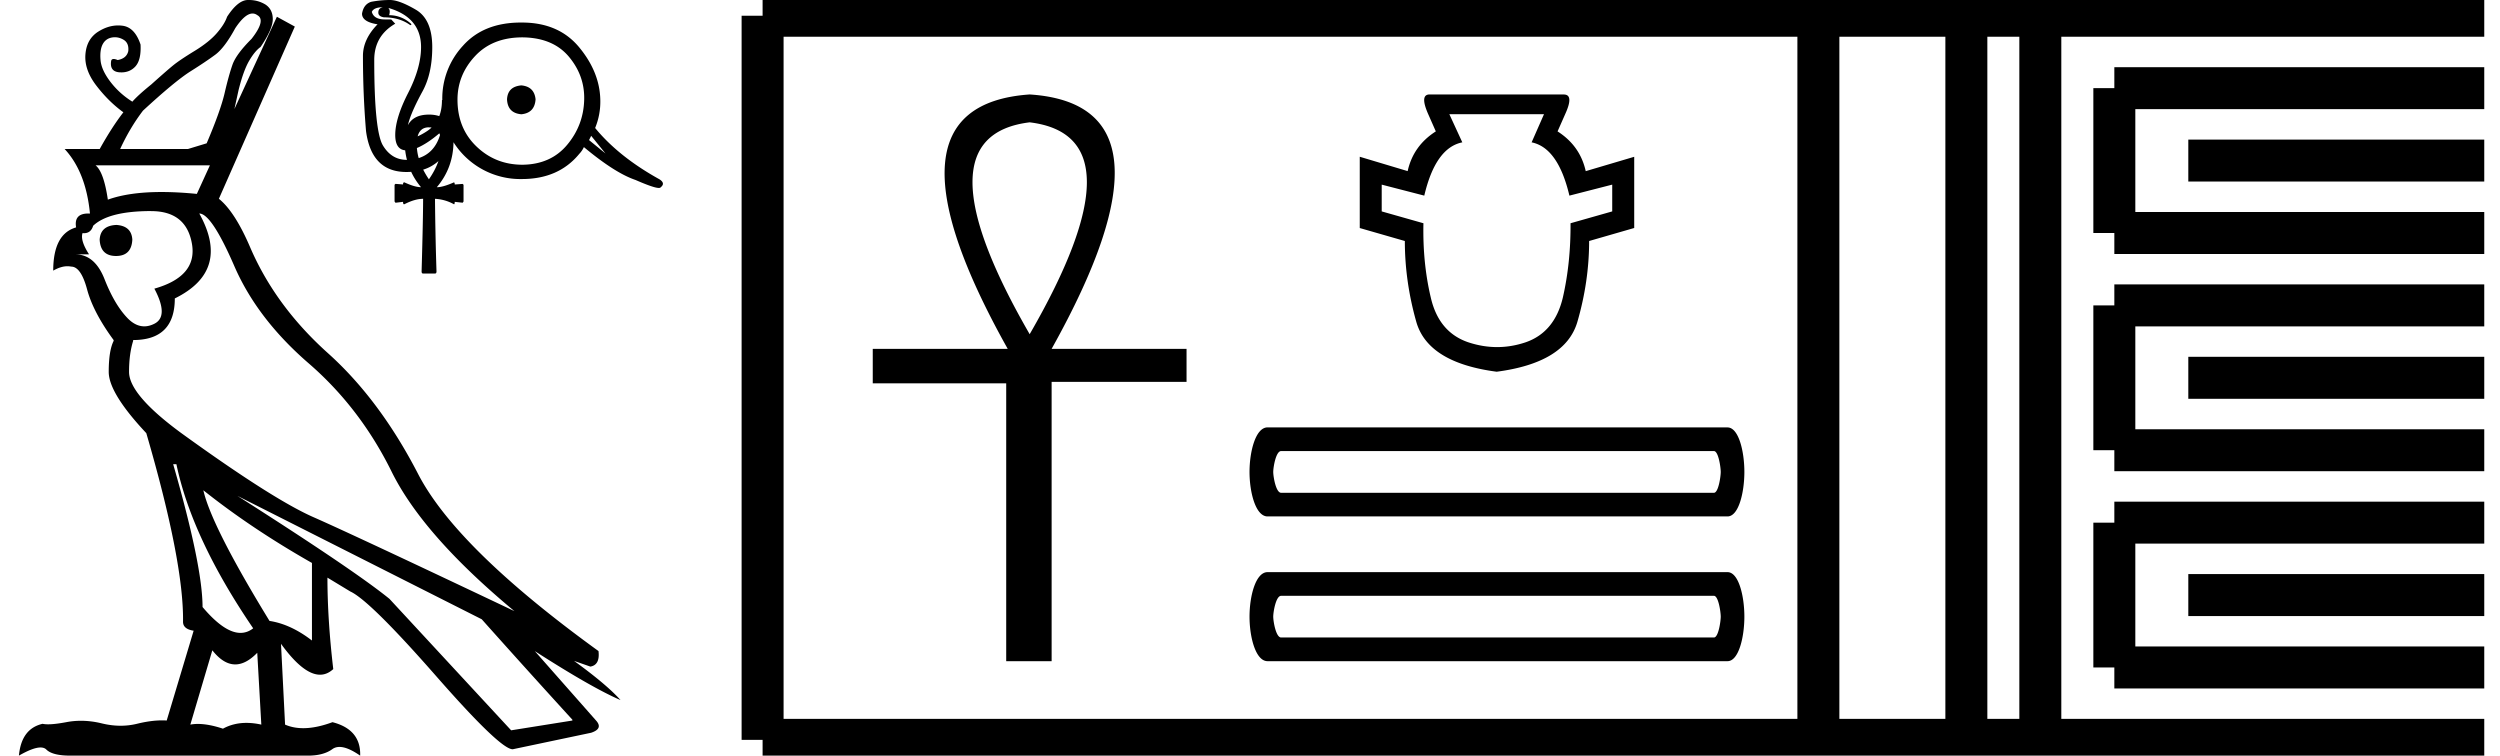 <svg xmlns="http://www.w3.org/2000/svg" width="59.553" height="18"><path d="M6.016.322q.06 0 .113.039.214.116-.136.564-.37.369-.457.622-.088.253-.185.67-.097.419-.428 1.197l-.447.136H2.862q.233-.506.544-.914.759-.7 1.128-.934.37-.233.593-.398.224-.166.477-.632.233-.35.412-.35zM5 3.939l-.311.68q-.454-.045-.84-.045-.775 0-1.28.182-.097-.661-.292-.817zm-2.237 1.42q-.37.02-.389.35.02.389.39.389.369 0 .388-.39-.02-.33-.389-.35zm.837-.33q.836 0 .972.777.136.778-.895 1.07.35.66 0 .836-.123.062-.24.062-.216 0-.411-.208-.302-.32-.535-.914-.233-.593-.7-.593h.33q-.213-.33-.155-.506L2 5.555q.166 0 .219-.177.37-.35 1.38-.35zm1.147.057q.292 0 .836 1.255.545 1.254 1.77 2.314t1.974 2.577q.749 1.517 2.927 3.326-3.812-1.809-4.784-2.237-.973-.428-3.15-2.003-1.246-.914-1.246-1.459 0-.427.098-.739V8.1q.992 0 .992-.991 1.342-.661.583-2.023zm-.545 5.971q.37 1.77 1.829 3.91-.139.109-.302.109-.385 0-.904-.616 0-.972-.7-3.403zm.642.622q1.148.914 2.587 1.731v1.848q-.506-.39-1.011-.467-1.381-2.256-1.576-3.112zm.214 3.812q.265.336.546.336.255 0 .524-.277l.097 1.711q-.185-.041-.354-.041-.308 0-.56.138-.34-.113-.597-.113-.096 0-.18.016l.524-1.77zm.603-3.676l5.815 2.937q1.128 1.264 2.159 2.392v.02l-1.459.233-2.898-3.131q-.836-.68-3.617-2.45zM5.932 0h-.037q-.233.01-.486.4-.058.174-.243.388-.185.214-.535.428-.35.214-.505.34-.156.127-.525.458-.312.252-.448.408-.31-.194-.525-.476-.214-.282-.233-.516-.02-.233.048-.37.069-.135.214-.165.04-.008.08-.008.103 0 .202.057.136.078.117.272-.039.175-.253.214-.058-.025-.095-.025-.05 0-.06.045-.04.252.194.272l.05.002q.2 0 .33-.138.145-.156.126-.525Q3.212.652 2.92.613 2.867.606 2.814.606q-.237 0-.468.144-.282.175-.311.544-.03.37.263.749.291.379.641.632-.272.35-.564.875H1.54q.506.545.603 1.536h-.04q-.346 0-.29.331-.545.156-.545 1.03.181-.105.34-.105.044 0 .088.009.233 0 .379.544.146.545.632 1.206v.02q-.117.233-.117.738 0 .506.895 1.459.895 3.073.875 4.493 0 .175.253.213l-.642 2.14q-.052-.004-.106-.004-.272 0-.604.082-.19.046-.388.046-.219 0-.448-.056-.253-.062-.497-.062-.177 0-.349.033-.272.051-.432.051-.08 0-.132-.012-.506.116-.564.758.337-.194.514-.194.089 0 .138.048.145.146.573.146h5.66q.37 0 .583-.156.071-.051.169-.051.194 0 .492.207.02-.622-.66-.797-.386.143-.696.143-.238 0-.433-.085l-.097-1.925q.532.736.93.736.17 0 .315-.134Q7.8 14.752 7.8 13.76l.545.33q.467.215 2.052 2.024 1.52 1.734 1.814 1.734.013 0 .024-.004l1.847-.389q.292-.097.117-.291L12.74 15.51q1.362.875 2.042 1.167-.33-.37-1.108-.934l.389.136q.233-.039.194-.37-3.384-2.45-4.298-4.22-.914-1.77-2.149-2.878-1.235-1.108-1.838-2.49-.37-.874-.758-1.186L7.023.633 6.596.399 5.584 2.597l.098-.447q.116-.467.252-.7.137-.234.273-.331.291-.428.291-.661 0-.234-.175-.35Q6.143 0 5.931 0zm6.486 2.034c-.217.02-.33.13-.34.333.01.217.123.336.34.355.212-.02.325-.138.34-.355-.02-.203-.133-.314-.34-.333zm-2.201 1c.023 0 .044 0 .064.004a.788.788 0 0 1-.115.09 1.594 1.594 0 0 1-.217.12c.038-.143.128-.215.268-.215zm3.866.202l.34.42-.391-.319.05-.101zm-3.618-.06a.36.36 0 0 1 .017.04c-.1.331-.302.485-.508.55a1.242 1.242 0 0 1-.043-.24c.165-.069.353-.194.534-.35zM9.117.174c-.068.014-.103.054-.105.12-.003.064.042.104.134.119.25 0 .46.062.63.188l.028-.022A.76.76 0 0 0 9.27.362c.024-.082.017-.14-.022-.174.521.15.782.461.782.934 0 .328-.103.693-.308 1.093-.205.4-.307.734-.307 1 0 .228.079.35.237.366.009.078.023.153.042.227H9.69c-.242 0-.431-.115-.569-.344-.137-.23-.206-.909-.206-2.038 0-.381.167-.668.5-.861L9.319.463h-.152c-.173 0-.277-.06-.31-.18.033-.073.12-.11.26-.11zm3.33.716c.482.005.85.158 1.104.46.253.302.375.643.365 1.024-.01.406-.145.764-.405 1.075-.26.312-.616.47-1.064.475-.43 0-.795-.145-1.097-.435-.302-.29-.452-.661-.452-1.115 0-.39.138-.736.416-1.035.277-.299.655-.449 1.133-.449zm-2.003 2.947c-.05.143-.125.288-.227.434a2.037 2.037 0 0 1-.136-.23.963.963 0 0 0 .363-.204zM9.29 0c-.144 0-.294.014-.448.043-.121.039-.193.133-.218.283 0 .13.124.215.37.253-.232.237-.348.488-.348.753 0 .603.024 1.2.073 1.788.086.652.407.977.962.977.04 0 .077-.001.114-.004.06.13.138.251.234.366-.097 0-.23-.038-.398-.116-.02 0-.03.017-.03.051l-.18-.014-.022.021V4.8l.022.03.18-.022c0 .039.009.058.024.058h.006c.169-.087.318-.13.448-.13 0 .308-.012.885-.036 1.73 0 .033.012.05.036.05h.283c.024 0 .036-.017.036-.05a73.092 73.092 0 0 1-.036-1.73 1.04 1.04 0 0 1 .453.13c.011 0 .017-.02.017-.058l.189.021.021-.029v-.398l-.021-.021-.189.014c0-.034-.007-.05-.021-.05-.174.077-.31.115-.406.115.26-.306.392-.664.398-1.072a1.884 1.884 0 0 0 1.629.877c.584 0 1.04-.2 1.368-.601a.582.582 0 0 0 .109-.16c.492.41.902.672 1.23.783.288.126.473.19.555.19.024 0 .04-.006.046-.017.078-.062.068-.125-.029-.188-.646-.357-1.158-.765-1.534-1.223a1.65 1.65 0 0 0 .123-.674c-.01-.439-.178-.855-.503-1.248-.326-.394-.78-.59-1.365-.59h-.023c-.592 0-1.052.184-1.381.553a1.848 1.848 0 0 0-.492 1.293h-.008c0 .144-.021.272-.064.383a.772.772 0 0 0-.247-.036c-.244 0-.411.084-.5.252a1.25 1.25 0 0 1 .03-.11c.057-.182.164-.413.318-.696.154-.282.232-.633.232-1.053 0-.444-.132-.742-.395-.894C9.64.076 9.435 0 9.29 0zm15.238 2.914q2.725.331 0 5.047-2.724-4.716 0-5.047zm0-.664q-3.772.262-.523 6.06H20.79v.821h3.179v6.619h1.082V9.096h3.214V8.31h-3.214q3.249-5.815-.524-6.06zm12.252.47l-.295.671q.631.128.9 1.269l1.02-.262v.638l-.993.282q.006.94-.182 1.765-.194.826-.879 1.068-.342.117-.688.117-.346 0-.695-.117-.698-.242-.886-1.068-.195-.825-.174-1.765l-.994-.282v-.638l1.014.262q.268-1.141.906-1.269l-.309-.671zm-2.725-.47q-.241 0-.033.47l.181.41q-.537.342-.671.946l-1.141-.342v1.698l1.074.309q0 .966.275 1.933.282.967 1.913 1.181 1.631-.214 1.92-1.181.282-.967.282-1.933l1.074-.31V3.735l-1.155.342q-.134-.604-.671-.947l.181-.41q.215-.469-.033-.469zm6.773 8.495c.108 0 .162.39.162.497 0 .107-.054.497-.162.497h-10.31c-.126 0-.188-.39-.188-.497 0-.107.062-.497.188-.497zm-10.633-.564c-.286 0-.43.578-.43 1.061s.144 1.06.43 1.06h10.956c.268 0 .402-.577.402-1.06 0-.483-.134-1.06-.402-1.06zm10.633 4.012c.108 0 .162.389.162.496 0 .108-.054.497-.162.497h-10.31c-.126 0-.188-.39-.188-.497 0-.107.062-.496.188-.496zm-10.633-.564c-.286 0-.43.577-.43 1.06 0 .484.144 1.061.43 1.061h10.956c.268 0 .402-.577.402-1.06 0-.484-.134-1.061-.402-1.061z"/><path d="M18.166.375v17.25m0-17.25h2.625m-2.625 17.25h2.625m0-17.25h20.762m-20.762 17.25h20.762m0-17.25h17.625m-17.625 17.25h17.625M43.316.375v17.25M46.841.375v17.25M48.603.375v17.25M50.366 2.1h8.812m-8.812 3.45h8.812M50.366 2.1v3.45m1.762-1.725h7.05m-8.812 3.45h8.812m-8.812 3.45h8.812m-8.812-3.45v3.45M52.128 9h7.05m-8.812 3.45h8.812m-8.812 3.45h8.812m-8.812-3.45v3.45m1.762-1.725h7.05" fill="none" stroke="#000"/></svg>